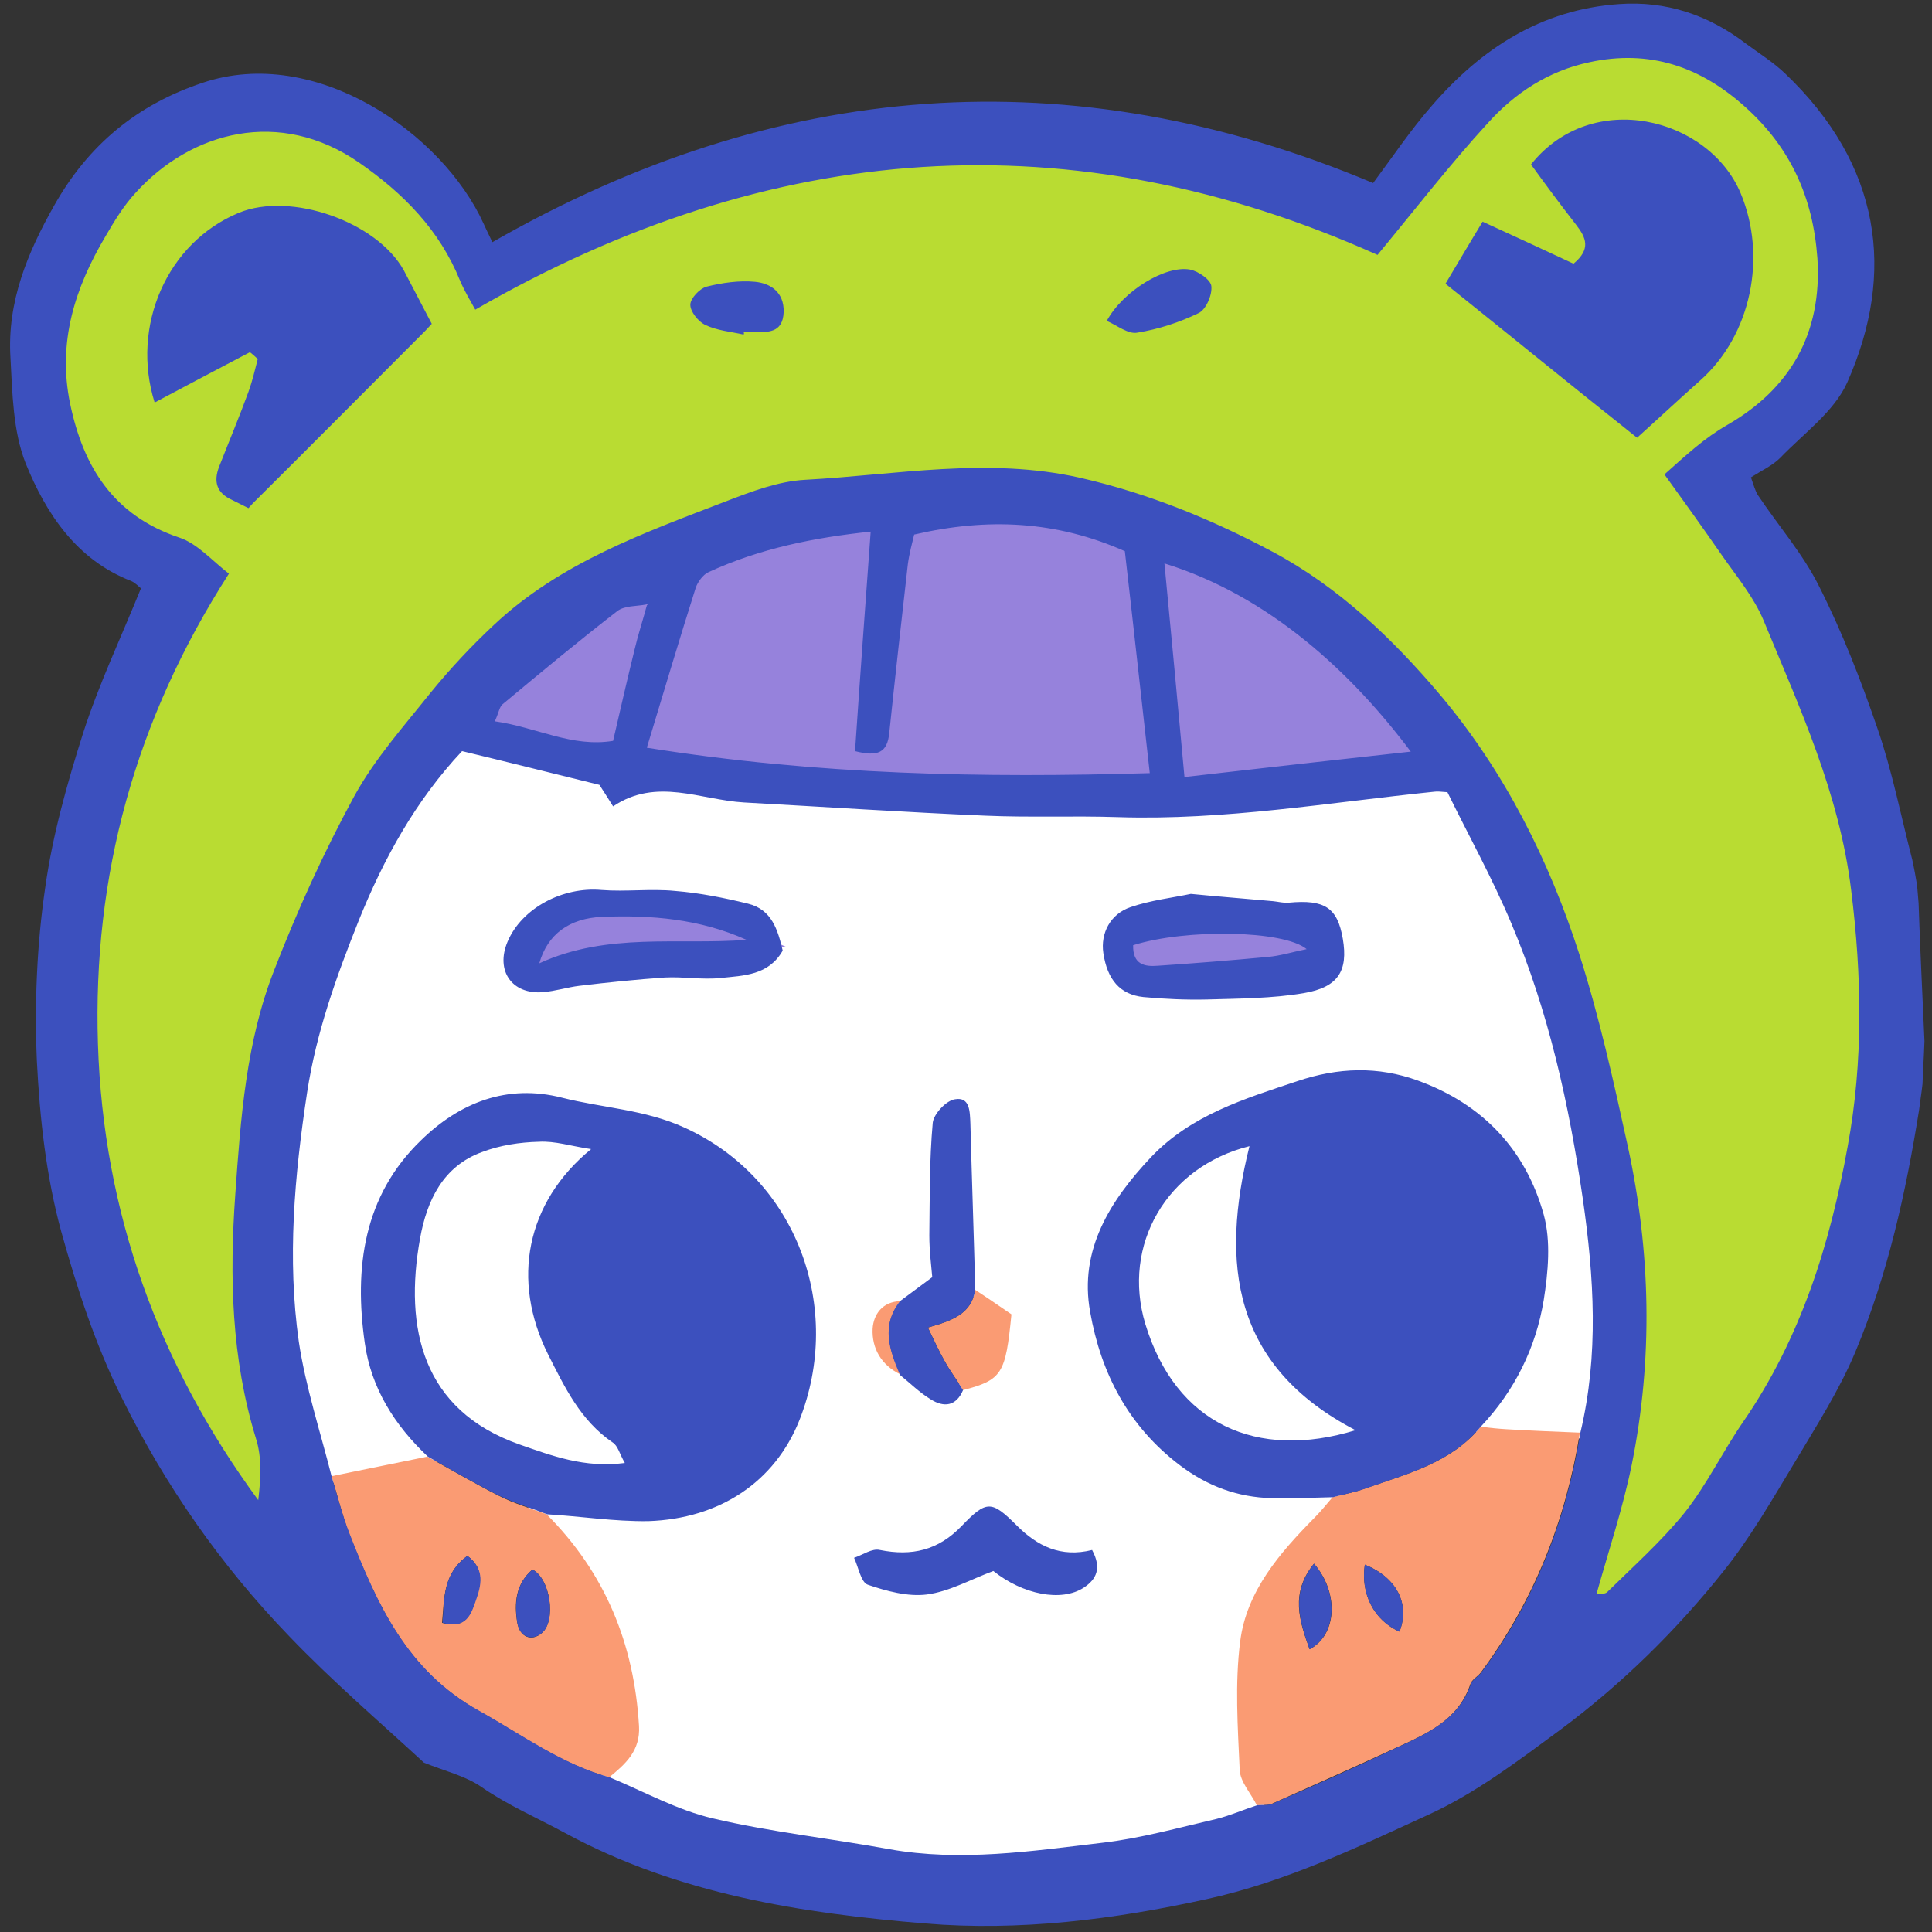 <?xml version="1.0" encoding="UTF-8"?>
<svg xmlns="http://www.w3.org/2000/svg" xmlns:xlink="http://www.w3.org/1999/xlink" width="810pt" height="810pt" viewBox="0 0 810 810" version="1.2">
<rect x="0" y="0" width="810" height="810" fill="#333333" stroke="none"/>
<defs>
<clipPath id="clip1">
  <path d="M 4 1 L 806.84 1 L 806.84 808 L 4 808 Z M 4 1 "/>
</clipPath>
</defs>
<g id="surface1">
<path style=" stroke:none;fill-rule:nonzero;fill:rgb(100%,100%,100%);fill-opacity:1;" d="M 254.176 616.84 C 241.266 616.84 229.996 612.945 219.133 609.051 L 217.086 608.23 C 180.406 595.316 165.242 564.16 173.438 518.453 C 177.125 497.957 186.348 485.246 201.512 479.918 C 208.684 477.254 217.086 475.613 226.305 475.41 C 231.223 475.203 235.938 476.227 241.469 477.254 C 243.723 477.664 246.184 478.277 248.848 478.688 L 255.609 479.711 L 250.281 484.016 C 224.258 505.336 217.906 536.078 233.07 566.211 L 234.094 568.262 C 240.652 581.172 246.797 593.473 259.094 601.875 C 261.141 603.312 262.168 605.566 263.398 607.82 C 264.012 609.051 264.422 610.074 265.242 611.305 L 267.496 615.199 L 262.988 615.812 C 259.707 616.633 256.84 616.84 254.176 616.84 Z M 526.922 481.148 L 528.152 476.227 L 523.234 477.457 C 505.406 481.969 490.855 492.625 482.453 507.59 C 474.258 522.141 472.414 539.359 477.535 555.961 C 483.684 576.254 495.16 591.422 510.527 599.621 C 519.75 604.539 530.199 607 541.473 607 C 550.281 607 559.707 605.566 569.543 602.492 L 576.715 600.234 L 569.953 596.75 C 525.898 574 512.578 538.336 526.922 481.148 Z M 665.445 600.645 L 664.832 603.105 L 662.371 603.105 C 657.25 602.902 652.125 602.695 647.004 602.285 C 641.879 602.082 636.758 601.875 631.637 601.672 C 628.152 601.465 624.871 601.055 621.594 600.645 L 614.422 599.828 L 618.727 595.316 C 632.453 580.969 641.062 563.547 644.34 543.664 C 646.184 531.777 647.414 519.477 644.34 509.23 C 636.961 482.789 619.953 464.75 593.52 455.117 C 577.945 449.582 562.168 449.582 544.953 455.32 L 541.473 456.348 C 520.363 463.316 500.281 470.078 484.914 486.273 C 470.773 501.234 455.199 521.73 460.117 548.582 C 464.832 575.23 477.125 596.34 496.594 611.102 C 507.863 619.707 519.543 623.809 533.07 624.219 C 539.422 624.422 545.98 624.219 552.332 624.012 C 554.379 624.012 556.633 623.809 558.684 623.809 L 565.652 623.602 L 561.145 628.934 C 560.527 629.547 559.914 630.367 559.297 630.98 C 557.453 633.238 555.406 635.492 553.355 637.746 C 539.422 651.891 525.691 667.262 523.027 687.758 C 520.98 703.336 521.797 719.734 522.617 735.52 L 522.824 741.051 C 523.027 744.332 524.871 747.609 526.922 750.891 C 527.742 752.324 528.766 753.762 529.379 755.398 L 531.02 758.473 L 527.742 759.703 C 526.102 760.32 524.668 760.934 523.027 761.551 C 518.93 763.188 514.832 764.625 510.324 765.648 C 506.633 766.469 502.945 767.289 499.258 768.312 C 487.168 771.184 474.461 774.258 461.961 775.691 C 459.297 776.102 456.633 776.309 453.766 776.719 C 436.758 778.766 419.543 780.816 402.125 780.816 C 392.086 780.816 382.043 780.203 372.004 778.355 C 362.781 776.719 353.355 775.281 344.133 773.848 C 328.969 771.594 313.191 769.133 297.824 765.445 C 286.961 762.984 276.715 758.27 266.879 753.762 C 262.781 751.914 258.48 749.867 254.176 748.227 L 249.461 746.383 L 253.355 743.102 C 260.117 737.363 265.242 733.059 264.832 724.039 C 262.781 688.785 250.281 660.496 226.922 637.336 L 220.977 631.391 L 229.176 632.008 C 233.48 632.211 237.578 632.621 241.676 633.031 C 251.305 633.852 261.141 634.875 270.98 634.672 C 299.668 633.645 321.594 619.094 331.633 594.293 C 350.078 548.172 329.586 495.906 285.117 475.406 C 274.871 470.695 264.422 468.848 253.355 467.004 C 247.207 465.98 240.652 464.75 234.297 463.109 C 214.012 457.781 194.953 463.52 177.945 480.121 C 157.25 500.004 150.078 526.242 155.199 562.52 C 157.66 579.328 166.059 594.703 180.609 608.23 L 185.117 612.328 L 179.176 613.559 C 172.617 614.789 165.855 616.223 159.297 617.66 C 152.535 619.094 145.773 620.527 139.012 621.758 L 136.141 622.371 L 135.527 619.504 C 134.094 613.559 132.453 607.82 130.816 602.082 C 127.332 589.371 123.641 576.254 121.797 562.93 C 116.469 525.215 120.57 488.527 125.281 457.574 C 129.379 430.723 138.602 406.129 147.004 385.219 C 158.477 355.91 173.027 332.133 191.059 312.457 L 192.289 311.02 L 194.133 311.43 C 207.66 314.914 221.184 318.195 235.324 321.473 L 252.945 325.777 L 253.559 326.805 C 254.176 328.031 255.199 329.469 256.43 331.109 C 256.84 331.723 257.25 332.336 257.66 333.156 C 270.773 325.574 283.887 328.031 296.594 330.492 C 301.512 331.516 306.84 332.336 311.758 332.746 C 343.109 334.594 378.562 336.848 412.781 338.281 C 422.617 338.691 432.66 338.691 442.289 338.691 C 450.898 338.691 459.707 338.691 468.316 338.898 C 501.512 339.922 534.707 336.027 566.879 332.133 C 577.945 330.902 589.215 329.469 600.488 328.238 C 601.309 328.031 602.125 328.238 603.152 328.238 C 603.969 328.238 604.996 328.441 606.227 328.441 L 608.07 328.441 L 608.891 330.082 C 611.758 335.82 614.832 341.766 617.699 347.504 C 623.848 359.805 630.406 372.309 635.734 385.219 C 649.461 418.016 659.094 454.91 665.855 501.438 C 670.57 530.75 673.848 565.391 665.445 600.645 Z M 465.652 399.16 C 467.086 409.203 471.594 414.121 479.789 414.941 C 489.012 415.762 497.824 416.172 506.02 415.965 L 510.117 415.762 C 522.004 415.352 534.297 415.145 546.184 413.301 C 552.535 412.277 556.633 410.227 558.684 407.355 C 560.734 404.488 561.145 400.184 560.117 394.238 C 558.273 383.582 554.996 380.098 540.652 381.531 C 538.809 381.734 537.168 381.531 535.527 381.121 C 534.914 381.121 534.297 380.918 533.684 380.918 C 523.027 379.891 511.758 378.867 499.461 377.84 C 497.207 378.25 494.953 378.66 492.496 379.07 C 486.758 380.098 480.609 381.121 475.078 383.172 C 467.289 385.836 464.625 393.008 465.652 399.16 Z M 456.227 653.324 C 441.266 655.988 431.227 648.609 424.051 641.641 C 419.34 637.133 416.469 634.672 414.625 634.672 C 412.578 634.672 409.504 637.336 405.406 641.844 C 395.57 652.094 383.684 655.578 368.316 652.707 C 367.086 652.504 365.035 653.324 363.191 654.145 C 362.781 654.348 362.371 654.555 361.961 654.758 C 362.168 655.168 362.371 655.578 362.371 656.195 C 362.988 657.832 364.012 660.906 364.832 661.523 C 372.617 663.984 380.816 666.441 388.191 665.418 C 394.34 664.598 400.281 662.137 406.633 659.27 C 409.504 658.039 412.371 656.809 415.445 655.578 L 417.086 654.965 L 418.52 655.988 C 429.789 665.211 444.543 668.082 452.742 662.754 C 456.02 660.703 458.07 658.242 456.227 653.324 Z M 394.133 536.695 L 389.012 540.59 C 385.324 543.254 382.25 545.508 379.176 547.762 L 378.355 548.379 L 377.332 548.379 C 371.184 548.582 368.93 552.887 368.93 556.988 C 368.52 564.367 372.207 570.105 378.969 573.387 L 379.586 573.793 C 380.816 574.82 382.25 575.844 383.48 577.074 C 386.348 579.535 389.215 581.992 392.289 583.84 C 393.93 584.863 396.184 586.094 397.824 585.477 C 399.258 585.066 400.281 583.84 401.305 581.582 L 401.922 580.148 L 403.355 579.738 C 417.289 576.254 418.727 575.23 420.98 552.477 L 419.543 551.453 C 415.855 548.789 411.551 545.918 407.25 543.254 L 405.816 542.434 L 405.816 540.793 C 404.996 519.273 404.176 494.676 403.766 471.105 L 403.766 470.695 C 403.766 468.438 403.562 464.953 402.535 464.133 C 402.332 463.93 401.922 463.93 401.512 463.93 C 401.305 463.93 401.102 463.93 400.898 463.93 C 398.645 464.34 394.34 468.848 394.133 471.105 C 392.906 483.605 392.906 496.316 392.906 508.613 C 392.906 511.688 392.906 514.969 392.906 518.043 C 392.906 522.758 393.316 527.473 393.723 531.57 C 393.93 532.801 393.93 534.031 394.133 535.055 Z M 313.191 382.145 C 304.176 380.098 293.723 377.84 283.07 376.816 C 278.355 376.406 273.438 376.613 268.723 376.613 C 263.398 376.816 257.66 376.816 252.125 376.406 C 251.102 376.406 250.078 376.203 248.848 376.203 C 234.707 376.203 220.773 384.402 215.855 396.289 C 213.805 401.207 214.012 405.719 216.266 408.996 C 218.52 412.07 222.617 413.711 227.535 413.301 C 230.199 413.098 232.66 412.48 235.527 411.867 C 237.781 411.457 240.242 410.844 242.699 410.637 C 253.766 409.203 266.469 407.766 278.766 407.152 C 282.453 406.949 286.141 407.152 289.625 407.355 C 293.93 407.562 298.027 407.766 301.922 407.355 C 302.742 407.355 303.766 407.152 304.586 407.152 C 312.578 406.332 320.16 405.719 324.871 398.34 C 322.824 389.523 320.57 383.785 313.191 382.145 Z M 313.191 382.145 "/>
<path style=" stroke:none;fill-rule:nonzero;fill:rgb(98.039%,60.779%,45.099%);fill-opacity:1;" d="M 620.773 598.188 C 624.461 598.598 627.945 599.008 631.633 599.211 C 641.879 599.824 652.125 600.234 662.371 600.645 C 656.43 637.543 643.109 671.156 620.773 701.289 C 619.543 702.926 617.086 704.156 616.473 706 C 611.348 721.375 598.027 726.91 585.117 732.852 C 567.906 740.848 550.691 748.43 533.273 756.219 C 531.43 757.039 529.176 756.629 526.922 756.836 C 524.461 751.914 519.953 746.996 519.75 742.078 C 518.93 724.039 517.699 705.797 519.953 688.168 C 522.617 667.059 536.551 651.07 551.102 636.312 C 553.766 633.648 556.227 630.57 558.684 627.703 C 563.191 626.473 568.109 625.652 572.414 624.012 C 590.035 617.863 608.273 613.355 620.773 598.188 Z M 550.898 655.578 C 540.855 667.875 544.75 679.559 549.051 691.449 C 560.527 685.504 561.551 667.875 550.898 655.578 Z M 572.207 655.988 C 570.363 668.285 576.102 679.355 586.758 684.07 C 591.266 672.387 585.527 661.316 572.207 655.988 Z M 139.012 618.887 C 152.332 616.223 165.855 613.355 179.176 610.691 C 189.215 616.223 199.051 621.965 209.094 627.086 C 215.445 630.367 222.617 632.418 229.176 634.875 C 253.766 659.473 265.855 689.195 267.906 723.629 C 268.52 734.082 262.168 739.617 255.406 745.152 C 235.117 739.617 218.723 727.32 200.691 717.273 C 170.57 700.469 158.07 672.59 146.387 643.074 C 143.52 635.285 141.469 627.086 139.012 618.887 Z M 223.234 658.039 C 216.266 663.98 215.445 671.977 216.879 680.379 C 217.906 686.324 222.824 688.375 227.125 684.684 C 233.273 679.559 230.816 661.934 223.234 658.039 Z M 195.977 652.301 C 185.527 659.883 186.348 670.336 185.324 680.379 C 195.363 683.25 197.414 676.484 199.258 671.156 C 201.512 664.801 203.355 657.832 195.977 652.301 Z M 424.051 551.043 C 419.543 547.969 414.215 544.277 408.887 540.793 C 407.25 550.836 399.258 553.707 389.012 556.578 C 391.676 562.113 393.727 566.621 396.184 570.926 C 398.438 575.023 401.305 578.715 403.766 582.812 C 420.16 578.508 421.594 576.051 424.051 551.043 Z M 365.855 556.988 C 365.445 565.391 369.543 572.359 377.535 576.254 C 373.027 566.004 369.34 555.758 377.535 545.508 C 369.953 545.715 366.266 551.043 365.855 556.988 Z M 365.855 556.988 "/>
<path style=" stroke:none;fill-rule:nonzero;fill:rgb(58.82%,50.98%,86.269%);fill-opacity:1;" d="M 224.461 310.609 C 218.723 308.973 212.988 307.332 206.84 306.512 L 201.305 305.691 L 203.766 300.566 C 204.379 299.336 204.586 298.312 204.996 297.289 C 205.609 295.441 206.43 293.395 208.07 291.957 L 209.707 290.523 C 224.871 278.02 240.445 264.902 256.223 252.809 C 259.297 250.348 263.191 249.938 266.676 249.527 C 267.699 249.527 268.723 249.324 269.543 249.117 C 269.75 249.117 269.953 249.117 270.16 248.914 L 273.234 248.301 L 275.488 252.809 L 275.078 254.242 L 275.078 254.449 L 275.281 254.652 L 275.488 254.449 C 275.281 254.859 275.078 255.27 274.668 255.473 C 274.051 257.523 273.438 259.574 272.824 261.621 C 271.797 265.105 270.773 268.797 269.953 272.484 C 267.086 284.168 264.422 295.648 261.551 307.945 L 260.324 313.48 L 257.66 313.891 C 254.996 314.301 252.535 314.504 249.871 314.504 C 241.059 315.324 232.66 312.867 224.461 310.609 Z M 486.551 327.828 L 483.684 302 C 480.816 277.199 478.152 253.832 475.691 230.465 L 475.488 228.211 L 473.234 227.188 C 444.953 214.684 415.242 212.43 382.25 220.012 L 379.789 220.629 L 379.176 223.086 C 378.969 223.703 378.766 224.523 378.562 225.344 C 377.742 228.418 376.922 232.105 376.305 236 C 373.027 262.441 370.57 285.605 368.52 306.715 C 368.316 309.176 367.699 310.609 367.086 311.227 C 366.676 311.637 365.445 311.84 362.578 311.43 C 363.602 296.672 364.625 281.914 365.652 267.156 C 366.676 252.602 367.699 237.844 368.723 223.086 L 369.133 218.168 L 364.215 218.781 C 336.145 221.652 314.215 227.188 294.953 236.207 C 291.469 237.844 288.602 241.945 287.371 245.223 C 282.25 261.211 277.535 277.199 272.414 294.418 C 270.57 300.363 268.723 306.305 266.879 312.66 L 265.445 317.168 L 270.16 317.988 C 319.133 325.777 368.93 329.469 426.715 329.469 C 444.34 329.469 462.578 329.059 481.84 328.441 Z M 252.125 380.301 C 236.758 380.918 226.102 388.91 222.207 402.848 L 219.75 411.25 L 227.742 407.562 C 247.207 398.75 266.879 398.75 287.781 398.75 C 296.184 398.75 304.586 398.75 313.191 398.133 L 329.379 396.902 L 314.625 390.141 C 297.207 382.555 277.332 379.277 252.125 380.301 Z M 473.645 392.395 L 470.773 393.215 L 470.773 396.289 C 470.773 400.594 472.004 403.871 474.461 406.129 C 477.125 408.586 480.609 408.996 483.48 408.996 C 484.297 408.996 485.117 408.996 485.734 408.996 C 501.102 407.973 516.676 406.742 531.84 405.309 C 535.527 405.102 539.012 404.078 542.699 403.258 C 544.543 402.848 546.594 402.438 548.645 402.027 L 556.84 400.387 L 550.488 394.855 C 539.215 385.219 496.391 385.219 473.645 392.395 Z M 594.75 312.457 C 563.398 271.258 527.945 244.406 489.215 232.312 L 483.273 230.465 L 483.891 236.617 C 487.168 267.566 489.832 297.699 492.496 325.984 L 492.906 330.082 L 497.004 329.672 C 526.309 326.188 557.453 322.703 591.879 319.016 L 599.055 318.195 Z M 594.75 312.457 "/>
<path style=" stroke:none;fill-rule:nonzero;fill:rgb(72.549%,86.269%,19.609%);fill-opacity:1;" d="M 779.996 372.719 C 775.488 336.438 761.758 303.438 748.438 271.461 C 746.594 267.156 744.953 263.059 743.109 258.754 C 739.832 250.758 734.504 243.586 729.586 236.617 C 728.152 234.566 726.719 232.723 725.281 230.672 C 718.109 220.422 710.938 210.379 703.355 199.723 L 703.355 199.516 C 711.145 192.547 717.906 186.602 726.512 181.684 C 754.789 165.285 768.109 140.484 766.062 108.098 C 764.012 81.043 753.766 59.316 734.504 42.098 C 713.602 23.238 690.855 16.68 665.242 22.215 C 648.438 25.906 633.273 34.719 620.57 48.859 C 609.094 61.363 598.645 74.277 587.578 87.805 C 583.684 92.52 579.996 97.234 576.102 101.949 C 450.898 46.605 324.668 54.191 200.898 124.289 C 199.461 121.625 198.027 118.961 196.797 116.297 C 188.602 96.211 174.668 80.016 152.742 64.848 C 115.855 39.227 76.305 53.164 53.766 78.172 C 48.438 83.91 44.34 90.879 40.652 96.824 C 25.078 122.855 20.363 146.223 25.281 170 C 31.84 201.566 47.207 220.422 73.848 229.238 C 78.355 230.672 82.66 234.359 87.168 238.461 C 88.395 239.484 89.422 240.512 90.652 241.535 C 52.332 302.41 34.707 366.773 36.961 437.898 C 39.215 508 62.168 572.977 104.996 631.391 L 111.141 639.797 L 112.371 629.344 C 113.395 620.734 114.215 610.895 111.141 601.672 C 102.332 573.18 99.871 542.023 102.742 501.031 C 104.996 469.875 107.25 437.691 118.93 408.176 C 128.969 382.555 140.035 358.164 152.125 336.027 C 158.887 323.73 168.109 312.457 176.922 301.59 C 179.176 298.723 181.633 295.852 183.887 292.984 C 191.879 283.145 200.691 273.715 209.914 265.105 C 235.527 241.125 268.316 228.418 300.078 216.324 L 306.02 214.07 C 316.062 210.176 327.332 205.871 337.988 205.254 C 347.824 204.641 357.66 203.82 367.086 203 C 394.953 200.539 423.645 197.875 452.125 204.434 C 478.152 210.379 504.176 220.422 531.633 234.977 C 555.406 247.684 577.535 266.543 600.898 294.211 C 625.691 323.73 644.953 359.805 658.273 401.414 C 666.676 427.445 672.617 454.91 678.562 481.352 C 688.398 526.242 688.809 570.516 680.199 613.355 C 677.535 626.062 674.055 638.359 670.16 651.48 C 668.52 656.809 667.086 661.934 665.652 667.262 L 664.012 673.41 L 670.16 672.59 C 670.57 672.59 670.773 672.59 671.184 672.59 C 672.824 672.59 674.871 672.387 676.715 670.953 L 677.125 670.746 C 679.586 668.285 682.25 665.828 684.707 663.367 C 693.316 655.168 702.125 646.559 709.914 637.133 C 715.652 629.957 720.363 621.965 724.871 614.379 C 727.945 609.254 731.227 603.719 734.707 598.801 C 756.227 567.441 770.57 530.137 779.176 481.559 C 784.504 448.352 784.914 412.688 779.996 372.719 Z M 662.578 113.633 C 674.055 104.203 667.086 95.391 664.215 91.496 C 657.863 83.5 651.922 75.098 647.414 68.949 C 657.66 57.676 672.414 52.348 687.988 54.602 C 705.199 57.059 720.16 67.922 726.309 82.477 C 736.961 107.688 730.199 138.844 710.324 156.473 C 703.766 162.414 697.414 168.359 691.473 173.895 L 686.555 178.402 C 677.945 171.434 669.34 164.465 660.734 157.496 C 644.953 144.789 628.562 131.465 611.758 117.938 C 612.988 115.887 614.215 113.836 615.445 111.789 C 618.109 107.484 620.773 102.77 623.645 98.055 C 635.117 103.383 645.363 108.098 655.406 112.812 L 660.734 115.273 Z M 503.766 120.398 C 503.969 122.855 501.922 126.957 500.691 127.57 C 492.906 131.262 484.504 134.129 476.309 135.359 C 475.078 135.562 472.617 134.129 470.57 132.898 C 470.363 132.898 470.16 132.695 469.953 132.695 C 477.332 122.855 491.266 115.477 498.234 116.91 C 500.078 117.117 503.152 119.371 503.766 120.398 Z M 324.461 130.645 C 324.461 132.488 324.258 133.719 323.645 134.129 C 322.617 135.156 319.543 135.156 317.086 135.156 L 307.863 135.156 C 304.176 134.539 300.691 133.926 297.617 132.285 C 295.773 131.465 293.723 128.594 293.723 127.777 C 293.93 126.75 296.184 124.289 297.414 124.086 C 304.586 122.242 310.938 121.625 316.266 122.242 C 321.797 122.652 324.668 125.52 324.461 130.645 Z M 102.535 207.508 C 101.512 206.895 100.281 206.281 99.258 205.871 L 99.051 205.871 C 95.57 204.23 93.93 202.387 95.773 197.262 C 97.207 193.777 98.438 190.293 99.871 186.809 C 102.535 180.043 105.406 172.871 108.07 165.695 C 109.504 161.801 110.527 158.113 111.348 154.422 L 112.578 149.297 L 110.938 147.656 C 109.914 146.633 108.887 145.609 107.25 144.582 L 105.199 142.945 L 102.742 144.172 C 90.652 150.527 78.355 157.086 67.289 162.824 C 60.527 134.129 74.871 104.203 101.305 93.137 C 120.977 84.938 155.199 96.824 165.445 115.477 C 168.109 120.398 170.773 125.316 173.234 130.234 C 174.051 131.875 174.871 133.309 175.691 134.949 L 102.742 207.918 C 102.742 207.715 102.742 207.715 102.535 207.508 Z M 102.535 207.508 "/>
<g clip-path="url(#clip1)" clip-rule="nonzero">
<path style=" stroke:none;fill-rule:nonzero;fill:rgb(23.529%,31.369%,74.509%);fill-opacity:1;" d="M 270.98 253.422 C 266.879 254.242 261.758 253.832 258.684 256.293 C 242.496 268.797 226.512 282.121 210.734 295.238 C 209.297 296.469 209.094 298.926 207.453 302.41 C 224.871 304.871 239.832 313.48 257.043 310.609 C 260.117 297.289 262.988 284.785 266.059 272.281 C 267.496 266.133 269.543 259.984 271.184 253.832 C 271.594 253.422 271.797 252.809 272.207 252.398 C 272.004 252.809 271.387 253.219 270.98 253.422 Z M 139.012 618.887 C 141.469 627.086 143.52 635.285 146.594 643.074 C 158.07 672.387 170.57 700.469 200.898 717.273 C 218.93 727.32 235.527 739.617 255.609 745.152 C 269.953 751.094 283.887 758.883 298.848 762.367 C 323.234 768.109 348.234 770.773 372.824 775.281 C 402.742 780.613 432.453 776.102 461.961 772.617 C 478.152 770.773 494.133 766.262 510.117 762.574 C 515.855 761.141 521.391 758.68 527.125 756.836 C 529.176 756.629 531.633 757.039 533.48 756.219 C 550.898 748.637 568.109 741.051 585.324 732.852 C 598.027 726.91 611.551 721.168 616.676 706 C 617.289 704.156 619.75 702.926 620.98 701.289 C 643.316 671.363 656.633 637.543 662.578 600.645 C 670.363 568.055 668.316 535.465 663.602 502.668 C 657.863 463.109 649.258 424.164 633.684 387.27 C 625.691 368.207 615.652 350.172 606.84 332.133 C 603.969 331.93 602.742 331.723 601.309 331.93 C 557.25 336.438 513.398 344.02 468.723 342.586 C 450.078 341.973 431.633 342.793 412.988 341.973 C 379.379 340.535 345.57 338.281 311.961 336.438 C 293.723 335.414 275.281 325.777 257.043 338.078 C 254.586 334.184 252.535 330.902 251.305 329.059 C 231.223 324.141 212.578 319.426 193.723 314.914 C 174.258 335.617 160.734 360.215 150.281 386.246 C 141.059 409.406 132.66 432.57 128.766 457.984 C 123.438 493.035 120.363 527.676 125.281 562.52 C 128.152 581.582 134.297 600.234 139.012 618.887 Z M 199.258 129.824 C 197.207 126.137 194.75 122.035 192.906 117.73 C 184.297 96.414 169.133 81.043 150.488 68.129 C 117.289 45.172 80.199 55.012 56.84 80.836 C 51.922 86.168 48.027 92.52 44.34 98.875 C 31.43 120.602 24.051 143.352 29.379 169.18 C 34.914 195.828 47.617 216.117 75.078 225.344 C 82.66 227.801 88.805 234.977 95.977 240.512 C 56.633 301.797 38.805 367.184 41.059 437.691 C 43.312 508.203 66.266 571.746 108.273 628.934 C 109.297 620.117 109.914 611.098 107.25 602.902 C 97.004 569.492 96.184 535.262 98.641 500.824 C 100.895 468.848 103.152 436.668 115.035 406.539 C 124.668 381.734 135.734 357.344 148.438 333.977 C 157.043 318.195 169.34 304.461 180.609 290.316 C 188.805 280.273 197.617 270.848 207.043 262.031 C 234.707 236 269.75 223.496 304.379 210.176 C 315.035 206.074 326.305 201.77 337.578 201.156 C 375.898 199.105 414.012 191.523 452.945 200.336 C 481.633 206.895 508.07 217.758 533.48 231.285 C 561.145 246.043 583.891 267.77 603.973 291.547 C 630.816 323.523 649.461 360.625 662.168 400.184 C 670.57 426.418 676.512 453.477 682.453 480.531 C 692.086 524.805 693.109 569.695 684.094 614.176 C 680.406 632.211 674.461 650.043 669.34 668.285 C 670.773 668.082 672.824 668.492 673.848 667.469 C 684.914 656.602 696.594 646.148 706.227 634.262 C 715.652 622.371 722.207 608.641 730.816 596.137 C 754.996 561.086 767.289 521.527 774.668 480.531 C 781.227 445.07 780.609 409.203 776.102 373.125 C 771.184 332.746 754.586 296.879 739.422 260.188 C 735.324 250.348 728.152 241.738 722.004 232.926 C 714.215 221.652 706.227 210.586 697.824 198.902 C 707.043 190.703 714.422 183.734 724.461 177.992 C 750.281 163.031 764.012 140.074 761.961 108.305 C 760.117 82.68 750.691 61.98 731.84 44.965 C 712.988 27.953 691.676 20.574 666.266 26.109 C 649.051 29.797 635.117 39.023 623.848 51.527 C 607.863 68.949 593.316 87.805 577.535 106.867 C 449.461 49.477 323.438 58.289 199.258 129.824 Z M 271.184 313.48 C 343.109 324.957 412.168 326.188 482.043 324.141 C 478.355 291.547 475.078 261.211 471.594 231.082 C 442.906 218.375 414.215 216.938 383.273 224.113 C 382.453 227.598 381.227 231.902 380.609 236.617 C 377.945 260.188 375.281 283.758 372.824 307.332 C 372.004 315.531 368.109 317.375 358.48 314.914 C 360.527 284.375 362.781 254.039 365.035 222.883 C 341.676 225.344 318.723 229.852 297.004 239.895 C 294.75 240.922 292.496 243.996 291.676 246.453 C 284.914 267.77 278.559 289.09 271.184 313.48 Z M 488.191 236.207 C 491.062 265.926 493.727 294.621 496.594 325.777 C 528.562 322.09 559.707 318.605 591.473 315.121 C 566.879 282.324 532.453 249.938 488.191 236.207 Z M 806.84 436.465 C 806.637 442.613 806.227 448.559 806.02 454.5 C 805.609 458.191 804.996 461.879 804.586 465.363 C 799.055 500.004 791.473 534.234 777.945 566.621 C 771.184 582.812 761.555 597.777 752.535 612.945 C 743.109 628.523 734.094 644.305 722.824 658.449 C 702.945 683.453 679.996 706 654.379 725.062 C 636.555 738.184 618.52 751.914 598.645 760.934 C 568.727 774.668 538.809 789.016 506.02 796.191 C 466.879 804.797 427.332 809.719 387.988 806.438 C 335.938 802.133 284.297 794.141 236.961 768.52 C 225.281 762.164 213.191 757.039 201.922 749.25 C 195.16 744.535 186.348 742.488 177.742 739.004 C 159.297 721.988 139.215 704.773 121.184 685.914 C 92.699 656.398 69.34 622.988 50.895 585.684 C 39.832 563.34 32.25 539.973 25.691 516.402 C 19.34 493.242 16.676 468.848 15.445 444.664 C 14.422 420.68 15.445 396.086 18.93 372.309 C 22.004 350.172 28.152 328.441 34.914 307.125 C 41.469 286.832 50.691 267.363 59.094 246.66 C 58.273 246.043 56.84 244.406 54.996 243.586 C 32.25 234.77 19.34 215.504 10.73 194.188 C 5.406 180.66 5.199 164.875 4.379 149.914 C 2.945 126.547 11.551 105.844 22.824 85.961 C 36.961 60.953 57.25 43.941 84.914 34.719 C 132.25 18.73 185.527 55.832 202.742 93.75 C 203.559 95.594 204.586 97.645 206.43 101.539 C 325.488 33.285 448.848 23.445 575.691 76.738 C 584.094 65.465 591.473 54.395 600.281 44.352 C 620.98 20.371 646.184 3.973 678.766 1.719 C 698.438 0.281 716.266 6.227 732.043 18.32 C 737.578 22.418 743.52 26.109 748.438 30.824 C 788.602 69.152 794.953 114.246 774.461 160.367 C 768.93 172.664 756.227 181.684 746.391 191.934 C 743.109 195.211 738.602 197.262 734.094 200.129 C 735.117 203 735.734 205.461 736.961 207.508 C 745.57 220.422 756.02 232.312 762.781 246.043 C 772.414 265.105 780.199 285.195 787.168 305.484 C 793.316 323.32 797.004 342.176 801.719 360.418 C 802.535 364.109 803.152 367.594 803.766 371.281 C 803.973 373.742 804.176 376.203 804.379 378.66 C 804.996 397.93 806.02 417.195 806.84 436.465 Z M 606.02 118.961 C 610.938 110.762 615.855 102.359 621.594 92.93 C 635.527 99.285 647.824 105.023 659.707 110.559 C 667.086 104.41 665.035 99.695 660.734 94.16 C 654.176 85.758 647.824 77.148 641.879 68.949 C 667.496 36.77 716.473 49.27 729.789 81.043 C 740.855 107.484 734.301 140.484 712.781 159.547 C 703.562 167.746 694.34 176.355 686.348 183.527 C 659.504 162.211 633.891 141.305 606.02 118.961 Z M 178.355 138.641 C 154.176 162.824 130.199 187.012 106.02 210.996 L 104.176 213.043 L 97.207 209.559 C 90.855 206.691 89.422 201.977 91.879 195.621 C 95.977 185.168 100.281 174.918 104.176 164.262 C 105.812 159.75 106.84 155.242 108.07 150.527 C 107.043 149.504 105.812 148.477 104.789 147.656 C 91.469 154.625 77.945 161.801 64.832 168.77 C 54.789 136.793 69.953 101.742 100.078 89.242 C 121.797 80.223 158.07 92.93 169.34 113.426 L 181.02 135.77 Z M 464.012 134.539 C 470.773 122.035 488.602 111.172 498.848 113.016 C 502.332 113.633 507.66 117.32 507.863 119.988 C 508.273 123.676 505.609 129.824 502.535 131.262 C 494.543 135.156 485.734 138.023 476.922 139.457 C 473.027 140.277 468.316 136.383 464.012 134.539 Z M 311.758 140.277 C 306.43 139.051 300.691 138.641 295.57 136.18 C 292.699 134.746 289.422 130.645 289.422 127.777 C 289.422 125.109 293.316 121.012 296.184 120.191 C 302.742 118.551 309.914 117.527 316.469 118.141 C 323.027 118.758 328.766 122.445 328.562 130.852 C 328.152 139.867 321.797 139.254 315.652 139.254 C 314.422 139.254 312.988 139.254 311.758 139.254 C 311.961 139.664 311.961 139.867 311.758 140.277 Z M 620.773 598.188 C 608.273 613.355 590.035 617.863 572.617 624.012 C 568.109 625.652 563.398 626.473 558.891 627.703 C 550.281 627.906 541.676 628.316 533.07 628.113 C 518.93 627.703 506.43 623.191 494.75 614.379 C 473.027 597.98 461.551 575.641 457.043 550.02 C 452.332 523.988 465.445 503.285 482.66 485.043 C 499.461 467.414 521.797 460.648 543.93 453.27 C 560.938 447.531 577.742 446.918 594.543 453.066 C 621.594 462.906 639.625 481.969 647.207 509.23 C 650.281 520.297 649.055 533.414 647.207 545.098 C 643.93 564.98 635.117 583.02 620.773 598.188 Z M 568.316 599.621 C 516.676 572.77 511.551 529.727 523.848 480.531 C 489.215 489.141 470.16 521.938 480.199 555.141 C 492.906 596.957 526.922 612.328 568.316 599.621 Z M 229.379 634.875 C 222.617 632.211 215.652 630.16 209.297 627.086 C 199.051 621.965 189.215 616.223 179.379 610.691 C 165.445 597.57 155.609 581.992 152.945 563.137 C 148.438 531.57 152.332 501.441 176.512 478.074 C 192.699 462.289 212.578 454.297 235.734 460.238 C 252.742 464.543 270.363 465.16 286.961 472.742 C 334.297 494.266 353.766 548.582 335.117 595.523 C 324.871 621.145 301.922 636.723 271.797 637.746 C 257.453 637.949 243.52 635.695 229.379 634.875 Z M 247.824 481.762 C 239.422 480.531 232.66 478.277 225.898 478.688 C 217.906 478.895 209.707 480.121 202.125 482.992 C 185.734 488.938 178.969 503.285 176.102 519.273 C 169.34 556.988 177.125 591.219 217.699 605.566 C 231.223 610.281 245.16 615.609 261.961 613.355 C 259.707 609.461 259.094 606.18 256.84 604.746 C 243.316 595.523 236.758 581.582 229.789 567.852 C 214.215 536.695 220.57 504.105 247.824 481.762 Z M 499.258 374.766 C 511.758 375.996 522.824 376.816 533.891 377.84 C 535.938 378.047 538.191 378.66 540.242 378.457 C 555.406 377.023 560.734 380.508 562.988 393.625 C 565.242 406.949 561.145 413.918 546.594 416.375 C 533.273 418.633 519.543 418.633 506.02 419.039 C 497.207 419.246 488.191 418.836 479.379 418.016 C 469.543 416.992 464.215 410.637 462.578 399.57 C 461.348 391.371 465.445 383.172 474.051 380.301 C 482.453 377.43 491.469 376.406 499.258 374.766 Z M 475.078 396.289 C 474.871 404.488 479.996 405.309 485.324 404.898 C 500.691 403.871 516.062 402.645 531.43 401.207 C 536.551 400.797 541.676 399.16 547.824 397.93 C 538.191 389.934 497.207 389.32 475.078 396.289 Z M 328.152 398.543 C 322.207 408.996 311.758 408.996 302.125 410.023 C 294.543 410.844 286.551 409.406 278.766 409.816 C 266.879 410.637 254.789 411.867 242.906 413.301 C 237.781 413.918 232.863 415.555 227.535 415.965 C 214.625 416.992 207.66 406.949 212.781 394.855 C 218.723 380.711 235.938 371.691 252.125 373.129 C 262.371 373.945 272.824 372.512 283.07 373.535 C 293.316 374.355 303.562 376.406 313.602 378.867 C 323.641 381.324 326.102 389.934 328.152 398.543 Z M 312.988 394.035 C 293.316 385.219 273.027 383.582 252.332 384.402 C 238.805 385.016 229.586 391.574 226.102 403.871 C 254.789 390.754 284.297 396.289 312.988 394.035 Z M 377.332 545.508 C 381.43 542.434 385.324 539.562 390.855 535.465 C 390.445 530.75 389.625 524.398 389.625 518.043 C 389.832 502.258 389.625 486.477 391.062 470.695 C 391.469 467.004 396.797 461.266 400.488 460.855 C 406.633 459.832 406.633 465.98 406.84 471.105 C 407.453 494.266 408.273 517.633 408.887 540.793 C 407.25 550.836 399.258 553.707 389.012 556.578 C 391.676 562.113 393.727 566.621 396.184 570.926 C 398.438 575.023 401.309 578.715 403.766 582.812 C 400.898 589.578 395.773 590.191 390.242 586.707 C 385.527 583.84 381.633 579.945 377.332 576.461 C 372.824 566.004 369.34 555.758 377.332 545.508 Z M 457.863 649.84 C 461.961 657.422 459.707 662.137 454.379 665.621 C 444.953 671.77 428.766 668.492 416.469 658.652 C 407.043 662.137 398.027 667.262 388.602 668.492 C 380.609 669.516 371.594 667.059 363.805 664.391 C 360.938 663.367 359.914 657.012 358.07 653.117 C 361.758 651.891 365.652 649.02 368.93 649.84 C 382.25 652.504 393.316 650.043 403.152 639.797 C 413.602 628.934 415.652 628.934 426.305 639.59 C 434.914 648.199 444.75 653.117 457.863 649.84 Z M 550.898 655.578 C 561.551 668.082 560.324 685.504 549.051 691.449 C 544.75 679.355 541.062 667.875 550.898 655.578 Z M 572.207 655.988 C 585.527 661.316 591.266 672.387 586.758 684.07 C 576.102 679.355 570.363 668.285 572.207 655.988 Z M 223.234 658.039 C 230.816 661.934 233.273 679.766 227.125 684.684 C 222.824 688.168 217.906 686.324 216.879 680.379 C 215.652 671.977 216.266 663.984 223.234 658.039 Z M 195.977 652.301 C 203.559 658.039 201.715 664.801 199.461 671.156 C 197.617 676.484 195.57 683.25 185.527 680.379 C 186.348 670.336 185.527 659.883 195.977 652.301 Z M 195.977 652.301 "/>
</g>
</g>
</svg>
